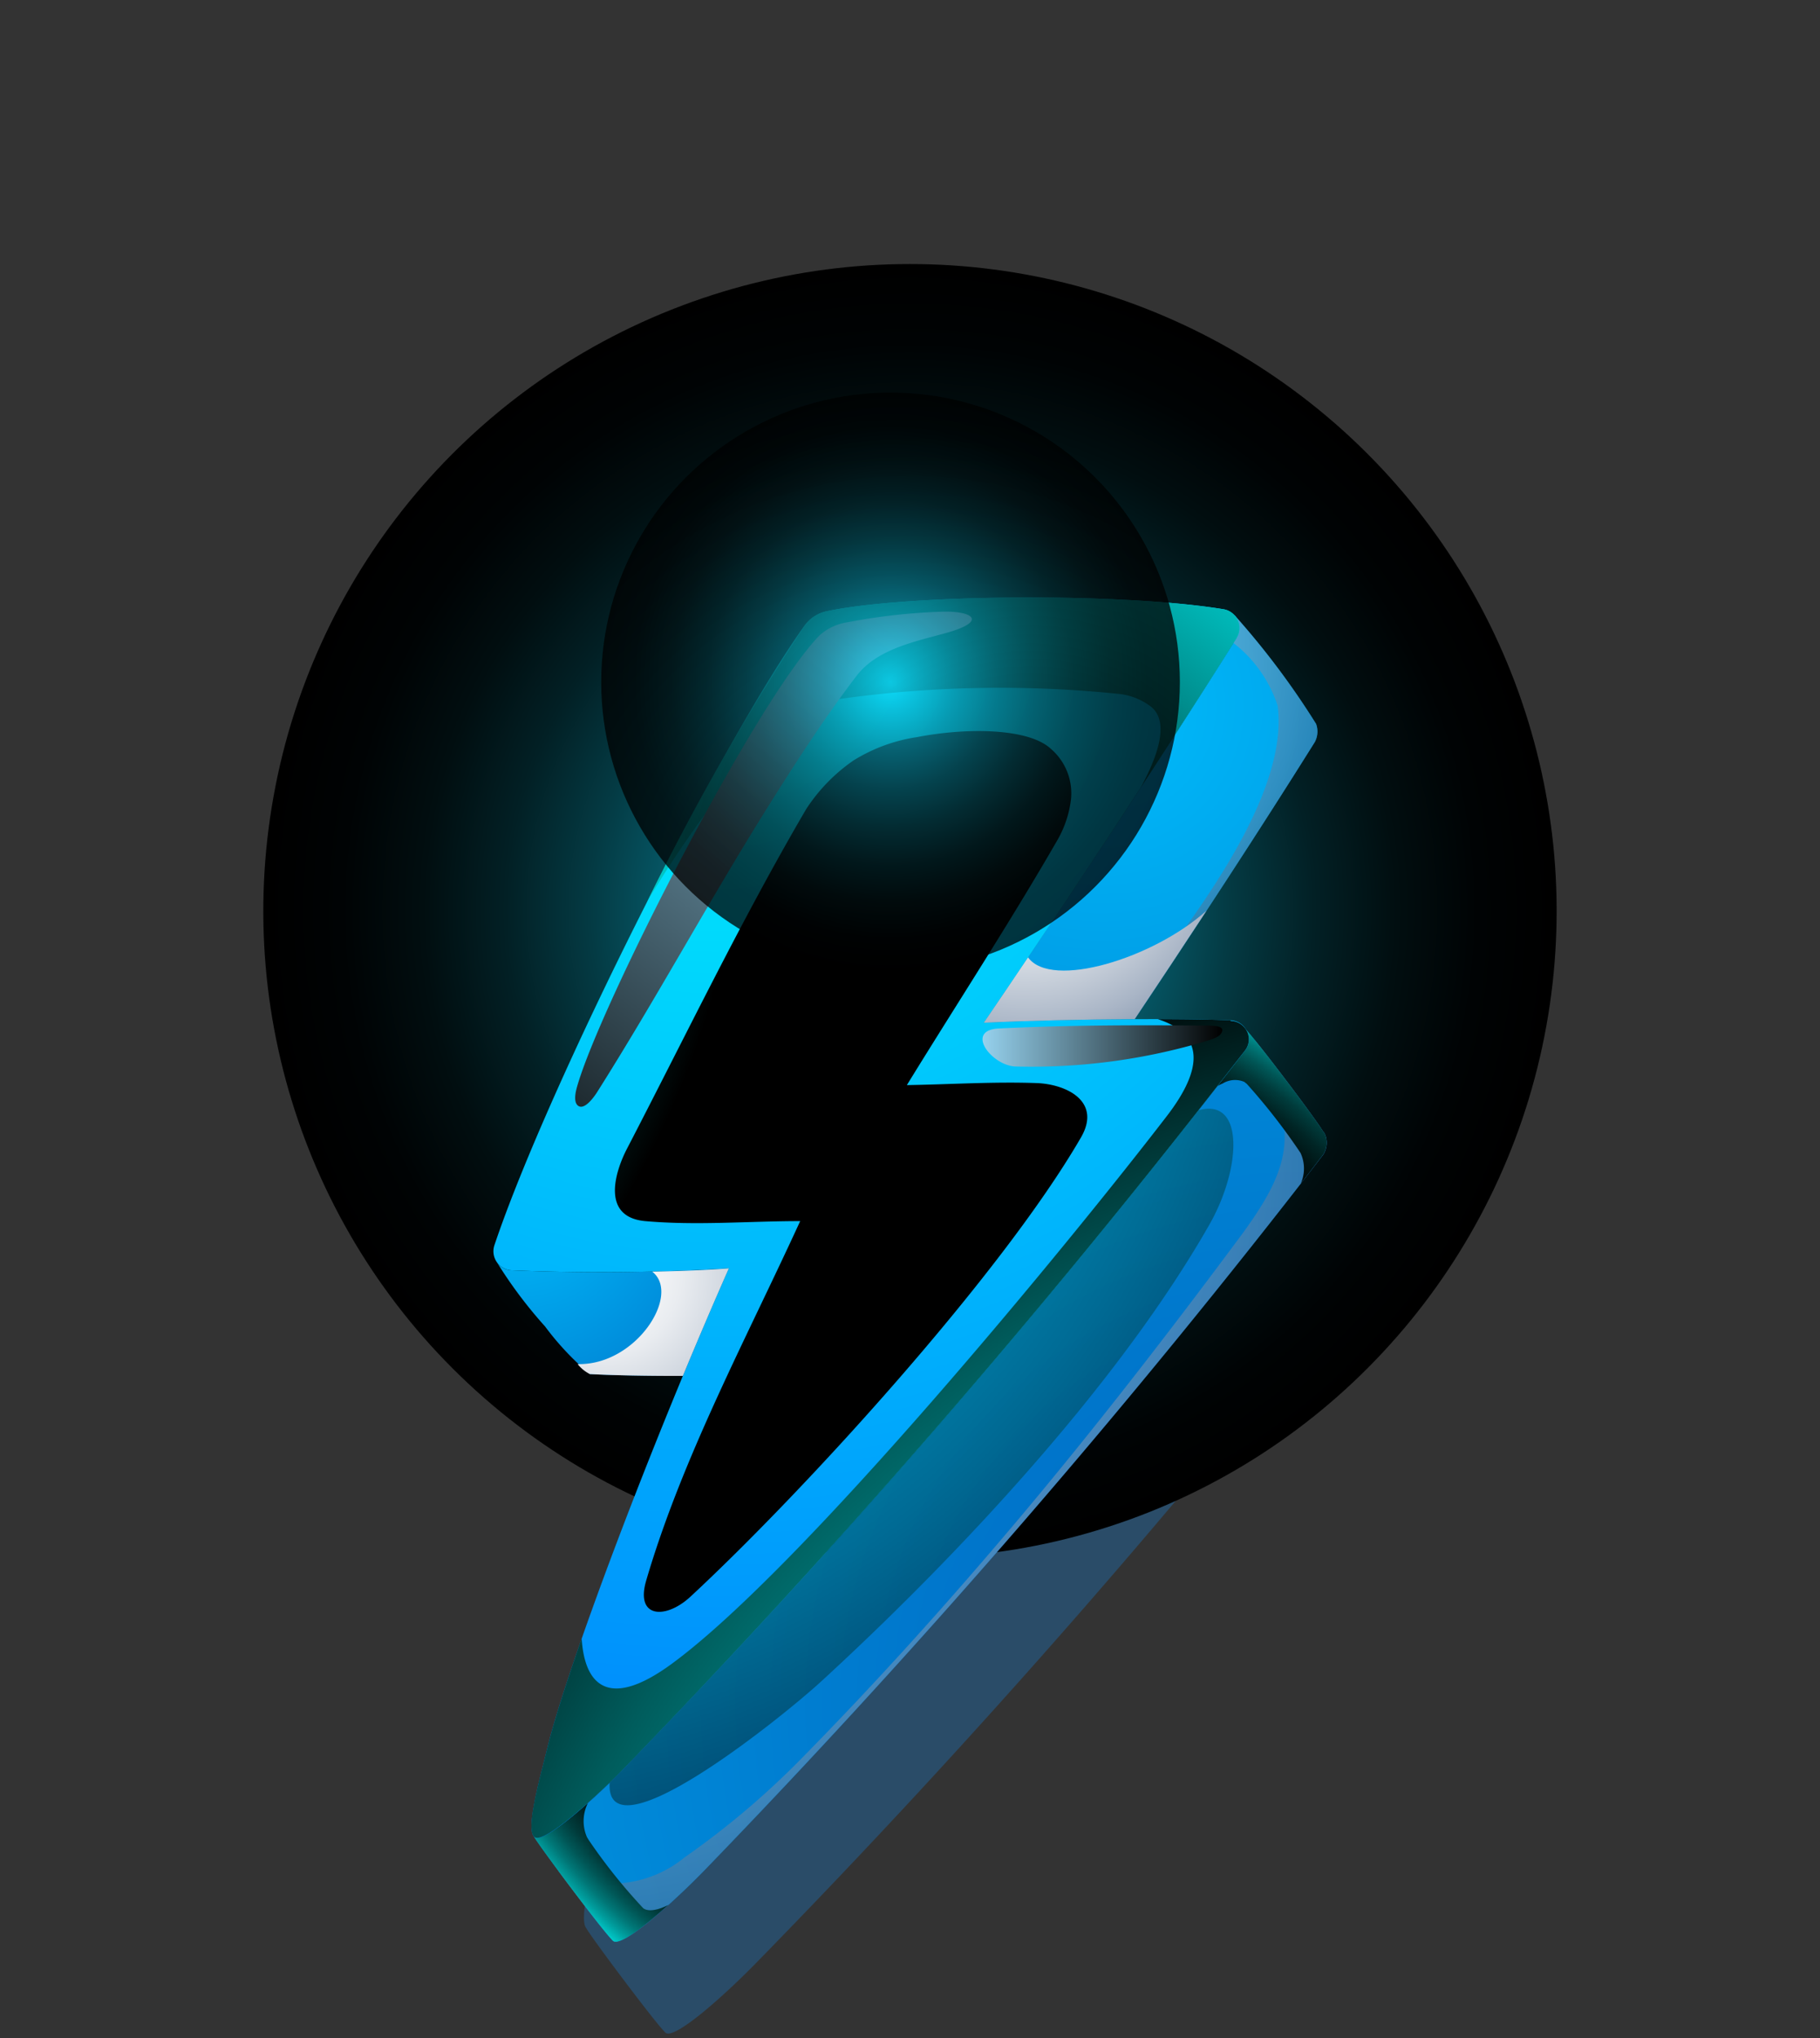 <svg xmlns="http://www.w3.org/2000/svg" xmlns:xlink="http://www.w3.org/1999/xlink" width="79.384" height="88.856" viewBox="0 0 79.384 88.856">
  <rect x="0" y="0" width="79.384" height="88.856" fill="#333333" stroke="none"/>
  <defs>
    <radialGradient id="radial-gradient" cx="0.5" cy="0.5" r="0.5" gradientTransform="matrix(0.633, 0.774, -0.774, 0.633, 0.571, -0.204)" gradientUnits="objectBoundingBox">
      <stop offset="0" stop-color="#10d9fc"/>
      <stop offset="0.1" stop-color="#0db1ce"/>
      <stop offset="0.231" stop-color="#098298"/>
      <stop offset="0.365" stop-color="#065a69"/>
      <stop offset="0.497" stop-color="#043a43"/>
      <stop offset="0.627" stop-color="#022025"/>
      <stop offset="0.755" stop-color="#010e10"/>
      <stop offset="0.881" stop-color="#000304"/>
      <stop offset="1"/>
    </radialGradient>
    <radialGradient id="radial-gradient-2" cx="-0.29" cy="-0.541" r="3.035" gradientTransform="translate(0.255) scale(0.491 1)" gradientUnits="objectBoundingBox">
      <stop offset="0" stop-color="#00bdfc"/>
      <stop offset="1" stop-color="#0061bd"/>
    </radialGradient>
    <radialGradient id="radial-gradient-3" cx="0.379" cy="0.222" r="2.077" gradientTransform="translate(-0.111) scale(1.222 1)" xlink:href="#radial-gradient-2"/>
    <radialGradient id="radial-gradient-4" cx="0.904" cy="0.734" r="1.745" gradientTransform="translate(-0.075) scale(1.15 1)" gradientUnits="objectBoundingBox">
      <stop offset="0" stop-color="#0061bd"/>
      <stop offset="1" stop-color="#00bdfc"/>
    </radialGradient>
    <radialGradient id="radial-gradient-5" cx="-0.138" cy="0.064" r="1.029" gradientTransform="translate(-0.356) scale(1.713 1)" gradientUnits="objectBoundingBox">
      <stop offset="0" stop-color="#fff"/>
      <stop offset="0.114" stop-color="#f9fafb"/>
      <stop offset="0.26" stop-color="#e9ecf0"/>
      <stop offset="0.424" stop-color="#ced5de"/>
      <stop offset="0.602" stop-color="#a9b5c6"/>
      <stop offset="0.79" stop-color="#7a8ca6"/>
      <stop offset="0.984" stop-color="#405b80"/>
      <stop offset="1" stop-color="#3c577d"/>
    </radialGradient>
    <radialGradient id="radial-gradient-6" cx="0.037" cy="0.098" r="0.983" gradientTransform="translate(-0.086) scale(1.173 1)" xlink:href="#radial-gradient-5"/>
    <radialGradient id="radial-gradient-7" cx="0.552" cy="0.526" r="0.626" gradientTransform="translate(-0.075) scale(1.15 1)" gradientUnits="objectBoundingBox">
      <stop offset="0.582"/>
      <stop offset="0.738" stop-color="#000101"/>
      <stop offset="0.794" stop-color="#000808"/>
      <stop offset="0.834" stop-color="#001414"/>
      <stop offset="0.866" stop-color="#002525"/>
      <stop offset="0.894" stop-color="#003b3b"/>
      <stop offset="0.918" stop-color="#005656"/>
      <stop offset="0.941" stop-color="#077"/>
      <stop offset="0.961" stop-color="#009c9c"/>
      <stop offset="0.98" stop-color="#00c7c7"/>
      <stop offset="0.997" stop-color="#00f5f5"/>
      <stop offset="1" stop-color="aqua"/>
    </radialGradient>
    <radialGradient id="radial-gradient-8" cx="0.376" cy="0.011" r="0.993" gradientTransform="translate(-0.321) scale(1.641 1)" gradientUnits="objectBoundingBox">
      <stop offset="0" stop-color="#00f9fc"/>
      <stop offset="1" stop-color="#0081fc"/>
    </radialGradient>
    <radialGradient id="radial-gradient-9" cx="-0.126" cy="-0.693" r="2.895" gradientTransform="translate(0.248) scale(0.503 1)" xlink:href="#radial-gradient-5"/>
    <radialGradient id="radial-gradient-10" cx="0.011" cy="0.05" r="2.897" gradientTransform="translate(0.145) scale(0.711 1)" xlink:href="#radial-gradient-5"/>
    <radialGradient id="radial-gradient-11" cx="0.782" cy="0.938" r="2.148" gradientTransform="translate(0.243) scale(0.513 1)" gradientUnits="objectBoundingBox">
      <stop offset="0"/>
      <stop offset="0.078" stop-color="#022"/>
      <stop offset="0.219" stop-color="#005c5c"/>
      <stop offset="0.361" stop-color="#008e8e"/>
      <stop offset="0.5" stop-color="#00b6b6"/>
      <stop offset="0.635" stop-color="#00d6d6"/>
      <stop offset="0.766" stop-color="#00ecec"/>
      <stop offset="0.89" stop-color="#00fafa"/>
      <stop offset="1" stop-color="aqua"/>
    </radialGradient>
    <radialGradient id="radial-gradient-12" cx="1.274" cy="1.481" r="1.604" gradientTransform="translate(-0.07) scale(1.141 1)" gradientUnits="objectBoundingBox">
      <stop offset="0" stop-color="aqua"/>
      <stop offset="0.11" stop-color="#00fafa"/>
      <stop offset="0.234" stop-color="#00ecec"/>
      <stop offset="0.365" stop-color="#00d6d6"/>
      <stop offset="0.5" stop-color="#00b6b6"/>
      <stop offset="0.639" stop-color="#008e8e"/>
      <stop offset="0.781" stop-color="#005c5c"/>
      <stop offset="0.922" stop-color="#022"/>
      <stop offset="1"/>
    </radialGradient>
    <linearGradient id="linear-gradient" x1="0.866" y1="-0.097" x2="-0.062" y2="1.322" gradientUnits="objectBoundingBox">
      <stop offset="0" stop-color="#a1e1ff"/>
      <stop offset="1"/>
    </linearGradient>
    <linearGradient id="linear-gradient-2" x1="0" y1="0.5" x2="1" y2="0.5" xlink:href="#linear-gradient"/>
    <radialGradient id="radial-gradient-13" cx="-0.158" cy="-0.324" r="1.379" gradientTransform="translate(-0.058) scale(1.116 1)" xlink:href="#radial-gradient-12"/>
    <radialGradient id="radial-gradient-14" cx="-0.643" cy="0.03" r="1.031" gradientTransform="translate(-0.432) scale(1.864 1)" xlink:href="#radial-gradient-12"/>
    <radialGradient id="radial-gradient-15" cx="0.5" r="0.5" gradientTransform="translate(0)" xlink:href="#radial-gradient"/>
  </defs>
  <g id="Group_1250" data-name="Group 1250" transform="translate(-222.6 -23.155)">
    <g id="Group_1247" data-name="Group 1247" transform="translate(246.515 53.411)">
      <path id="Path_2711" data-name="Path 2711" d="M267.543,47.946l0,0h0l0,0Z" transform="translate(-235.222 -47.182)" fill="#3a1d0d" fill-rule="evenodd" opacity="0.4" style="mix-blend-mode: multiply;isolation: isolate"/>
      <path id="Path_2712" data-name="Path 2712" d="M267.542,47.944l0,0,0,.005h0Z" transform="translate(-235.223 -47.183)" fill="#3a1d0d" fill-rule="evenodd" opacity="0.4" style="mix-blend-mode: multiply;isolation: isolate"/>
      <path id="Path_2713" data-name="Path 2713" d="M267.546,47.949l0,0h0Z" transform="translate(-235.222 -47.181)" fill="#3a1d0d" fill-rule="evenodd" opacity="0.4" style="mix-blend-mode: multiply;isolation: isolate"/>
      <path id="Path_2714" data-name="Path 2714" d="M278,70.765c-.081-.171-.059-.11-.1-.158-.384-.626-2.7-3.7-3.362-4.439v0h.006v0h.005l.005.01h0l.012.024h.008a.813.813,0,0,0-.718-.473c-1.2-.046-2.838-.059-4.566-.046.13,0,.263,0,.39,0,2.706-4.045,5.5-8.315,7.862-12.087a.973.973,0,0,0,.053-.782,34.584,34.584,0,0,0-3.559-4.741v0l.005.006h0v0l.006.006h0v0l0,0,0,0h0l0,0,0,0,0,0h0l0,0,.005.006h0l0,0,0,0,0,0h0v0l.005.008h0v0l0,0,0,0h0l0,0,0,0,0,0h0l0,0,.005.006h0v0l0,0,0,0h0l0,0,0,0,0,0h0v0l0,0,0,0h0l0,0v0l0,0h0l0,0,0,0v0h0l0,0v0l0,0h0l0,0v0l0,0h0l0,0v0l0,0h0v0l0,0v0h0l.005.011a.808.808,0,0,0-.622-.477c-4.5-.734-13.794-.652-17.283.084a1.6,1.6,0,0,0-1,.654c-3.585,4.986-11.166,20.009-13.512,26.989a.808.808,0,0,0,.1.731,19.652,19.652,0,0,0,2.112,2.815,12.1,12.1,0,0,0,1.951,2.071c1.045.056,2.526.083,4.058.08l.043-.1a151.471,151.471,0,0,0-5.965,16.373c-.289,1.195-.992,3.6-.522,3.849l-.021-.013h0a.233.233,0,0,1-.036-.034c.193.37,2.9,3.983,3.4,4.5a.348.348,0,0,0,.076.074c.458.248,2.678-1.767,3.974-3.1A367.646,367.646,0,0,0,277.912,71.62.968.968,0,0,0,278,70.765Zm-9.734-5.034-.621.009Zm-1.618.029-.613.014C266.237,65.767,266.441,65.764,266.647,65.76Zm-1.63.043-.516.016ZM251.089,78.642l-.2.473C250.954,78.956,251.021,78.8,251.089,78.642Z" transform="translate(-241.713 -47.335)" fill="#1d71b8" fill-rule="evenodd" opacity="0.4" style="mix-blend-mode: multiply;isolation: isolate"/>
    </g>
    <g id="Group_1249" data-name="Group 1249" transform="translate(222.601 23.155)">
      <circle id="Ellipse_407" data-name="Ellipse 407" cx="28.209" cy="28.209" r="28.209" transform="matrix(0.633, -0.774, 0.774, 0.633, 0, 43.694)" fill="url(#radial-gradient)" style="mix-blend-mode: screen;isolation: isolate"/>
      <g id="Group_1248" data-name="Group 1248" transform="translate(21.518 26.048)">
        <path id="Path_2715" data-name="Path 2715" d="M250.04,67.4a94.2,94.2,0,0,1-9.483.084.8.8,0,0,1-.642-.362,19.544,19.544,0,0,0,2.111,2.815,12.1,12.1,0,0,0,1.951,2.071c1.045.056,2.526.083,4.058.08.664-1.6,1.34-3.184,2.006-4.689Z" transform="translate(-239.768 -38.155)" fill-rule="evenodd" fill="url(#radial-gradient-2)"/>
        <path id="Path_2716" data-name="Path 2716" d="M267.916,45.59c-3.307,5.274-7.445,11.52-11.022,16.77,1.872-.09,4.328-.146,6.582-.158,2.705-4.045,5.5-8.315,7.86-12.087a.973.973,0,0,0,.053-.782,34.6,34.6,0,0,0-3.571-4.755l0,0h0v0l0,0,0,0v0l.005.006h0l0,0,0,.006h0v0l0,0,0,0h0l0,0,0,0,0,0h0l0,0,.005.006h0l0,0,0,0,0,0h0v0l.005.008h0v0l0,0,0,0h0l0,0,0,0,0,0h0l0,0,.005.006h0v0l0,0,0,0h0l0,0,0,0,0,0h0v0l0,0,0,0h0l0,0,0,0v0h0l0,0,0,0v0h0l0,0,0,0v0h0l0,0,0,0v0h0l0,0v.005l0,0h0v0l0,0v0h0l.005.011a.81.81,0,0,1-.053.782Z" transform="translate(-235.502 -43.82)" fill-rule="evenodd" fill="url(#radial-gradient-3)"/>
        <path id="Path_2717" data-name="Path 2717" d="M272.223,59.95A367.608,367.608,0,0,1,245.24,91.144c-1.3,1.334-3.512,3.342-3.974,3.1l-.021-.013h0a.233.233,0,0,1-.036-.034c.193.37,2.9,3.983,3.4,4.5a.347.347,0,0,0,.076.074c.458.248,2.678-1.767,3.974-3.1a367.415,367.415,0,0,0,26.984-31.194.967.967,0,0,0,.086-.855c-.081-.171-.059-.11-.1-.158-.384-.626-2.7-3.7-3.362-4.44v0h.006v0h.005l0,.01h0l.013.024h.007a.8.8,0,0,1-.086.855Z" transform="translate(-239.443 -40.191)" fill-rule="evenodd" fill="url(#radial-gradient-4)"/>
        <path id="Path_2718" data-name="Path 2718" d="M267.067,44.714Zm-.138,1.089a5.691,5.691,0,0,1,1.928,2.733c.463,3.514-2.9,8.13-4.751,10.7-1.44,2-2.51,2.709-3.816,2.993.78-.014,1.568-.023,2.332-.026,2.705-4.045,5.5-8.315,7.86-12.087a.973.973,0,0,0,.053-.782,34.635,34.635,0,0,0-3.567-4.751v0l0,0,0,0v0l.005.006h0l0,0,0,.006h0v0l0,0,0,0h0l0,0,0,0,0,0h0l0,0,.005.006h0l0,0,0,0,0,0h0v0l.005.008h0v0l0,0,0,0h0l0,0,0,0,0,0h0l0,0,.005.006h0v0l0,0,0,0h0l0,0,0,0,0,0v0l0,0,0,0,0,0,0,0v0l0,0,0,0v.005l0,0,0,0v0l0,0,0,0v0l0,0v.005l0,0v0l0,0v0h0l.005.011a.81.81,0,0,1-.053.782l-.134.213Z" transform="translate(-234.649 -43.82)" fill-rule="evenodd" opacity="0.5" fill="url(#radial-gradient-5)" style="mix-blend-mode: multiply;isolation: isolate"/>
        <path id="Path_2719" data-name="Path 2719" d="M275.42,63.372c-.329-.534-2.071-2.863-2.982-3.987,1.844,3.858,1.846,5.249-.678,8.641-3.108,4.182-6.3,8.307-9.657,12.292-3.071,3.644-6.265,7.19-9.614,10.579a36.22,36.22,0,0,1-4.917,4.127,5.037,5.037,0,0,1-5.517.576c.88,1.187,2.03,2.686,2.341,3a.347.347,0,0,0,.076.074c.458.248,2.678-1.767,3.974-3.1A367.421,367.421,0,0,0,275.43,64.384a.968.968,0,0,0,.086-.855c-.081-.171-.059-.11-.1-.158Z" transform="translate(-239.231 -40.1)" fill-rule="evenodd" opacity="0.5" fill="url(#radial-gradient-6)" style="mix-blend-mode: multiply;isolation: isolate"/>
        <path id="Path_2720" data-name="Path 2720" d="M247.086,97.182c-.39.205-.866.333-1.106.15a24.239,24.239,0,0,1-2.376-2.971c-.026-.043-.053-.085-.078-.128a1.741,1.741,0,0,1,.049-1.5c-1.021.91-2.018,1.66-2.31,1.508a.184.184,0,0,1-.058-.046c.193.37,2.9,3.983,3.4,4.5a.347.347,0,0,0,.076.074c.3.164,1.349-.643,2.4-1.588Zm24.162-35.8a1.037,1.037,0,0,1,.948-.075c.036.028.073.058.109.086a26.886,26.886,0,0,1,2.345,3.012,1.614,1.614,0,0,1,.011,1.335q.492-.633.981-1.268a.967.967,0,0,0,.086-.855c-.081-.171-.059-.11-.1-.158-.384-.626-2.7-3.7-3.362-4.44a.662.662,0,0,1,.039.073.8.8,0,0,1-.086.855q-.552.717-1.11,1.433l-.088.113c.071-.04.146-.078.223-.111Z" transform="translate(-239.443 -40.191)" fill-rule="evenodd" fill="url(#radial-gradient-7)" style="mix-blend-mode: screen;isolation: isolate"/>
        <path id="Path_2721" data-name="Path 2721" d="M254.36,44.567c3.489-.736,12.787-.818,17.283-.084a.83.83,0,0,1,.569,1.259c-3.307,5.274-7.445,11.52-11.022,16.77,3.188-.153,8.073-.21,10.756-.108a.813.813,0,0,1,.718.473.8.8,0,0,1-.086.855,367.608,367.608,0,0,1-26.984,31.194c-1.3,1.334-3.512,3.342-3.974,3.1s.233-2.654.522-3.849c.871-3.595,4.543-13.306,7.928-20.959a94.2,94.2,0,0,1-9.483.084.83.83,0,0,1-.743-1.092c2.346-6.98,9.928-22,13.512-26.989a1.6,1.6,0,0,1,1-.654Z" transform="translate(-239.798 -43.972)" fill-rule="evenodd" fill="url(#radial-gradient-8)"/>
        <path id="Path_2722" data-name="Path 2722" d="M266.611,54.88c-2.315,2.087-6.772,3.449-7.787,2.041-.656.975-1.3,1.928-1.931,2.85,1.872-.09,4.328-.146,6.582-.158,1.042-1.558,2.1-3.151,3.136-4.734Z" transform="translate(-235.502 -41.232)" fill-rule="evenodd" fill="url(#radial-gradient-9)" style="mix-blend-mode: multiply;isolation: isolate"/>
        <path id="Path_2723" data-name="Path 2723" d="M245.99,67.489c1.268.984-.691,4.092-3.255,4.03a1.64,1.64,0,0,0,.533.435c1.045.056,2.526.083,4.058.08.664-1.6,1.34-3.184,2.006-4.689-.867.07-2.061.118-3.342.143Z" transform="translate(-239.06 -38.099)" fill-rule="evenodd" fill="url(#radial-gradient-10)" style="mix-blend-mode: multiply;isolation: isolate"/>
        <path id="Path_2724" data-name="Path 2724" d="M253.316,48.43a50.4,50.4,0,0,1,12.335-.263,2.82,2.82,0,0,1,1.493.571c.821.683.26,2.193-.453,3.514,1.463-2.24,2.882-4.448,4.174-6.509a.83.83,0,0,0-.569-1.259c-4.5-.734-13.794-.652-17.283.084a1.6,1.6,0,0,0-1,.654A107.841,107.841,0,0,0,245.16,57.23c1.766-2.993,5.5-8.362,8.156-8.8Z" transform="translate(-238.45 -43.972)" fill-rule="evenodd" fill="url(#radial-gradient-11)" style="mix-blend-mode: screen;isolation: isolate"/>
        <path id="Path_2725" data-name="Path 2725" d="M241.264,94.323l.021.013-.021-.013Zm30.347-35.61c-.868-.034-1.97-.05-3.168-.051,2.011.649,2.015,2.125.394,4.229-4.348,5.652-15.924,19.731-21.6,23.882-2.872,2.1-3.805.771-3.92-1.109-.709,2.028-1.243,3.715-1.512,4.822-.275,1.14-.928,3.385-.579,3.8a.233.233,0,0,0,.036.034l.021.013c.292.153,1.289-.6,2.31-1.508.591-.526,1.189-1.1,1.664-1.593a367.81,367.81,0,0,0,25.786-29.649q.6-.771,1.2-1.545a.8.8,0,0,0,.086-.855h-.007l-.013-.025h0l0-.01h0v0h0v0h0l-.005-.009a.81.81,0,0,0-.679-.4Z" transform="translate(-239.464 -40.281)" fill-rule="evenodd" fill="url(#radial-gradient-12)" style="mix-blend-mode: screen;isolation: isolate"/>
        <path id="Path_2726" data-name="Path 2726" d="M254.539,44.927a2.345,2.345,0,0,0-1.229.571c-2.8,2.88-9.59,16.169-10.581,19.689-.068.239-.154.654.039.812.274.224.694-.358.837-.583,2.5-3.949,4.734-8.067,7.2-12.038,1.236-1.988,2.7-4.267,4.127-6.124.9-1.171,2.59-1.493,3.9-1.859,1.874-.524,1.115-.983-.238-.925a26.119,26.119,0,0,0-4.059.458Z" transform="translate(-239.081 -43.849)" fill-rule="evenodd" fill="url(#linear-gradient)" style="mix-blend-mode: screen;isolation: isolate"/>
        <path id="Path_2727" data-name="Path 2727" d="M266.738,58.892c-3.058-.028-6.119-.028-9.176.123-1.49.073-.338,1.592.7,1.658a26.517,26.517,0,0,0,8.385-1.121c.253-.08.624-.185.659-.448.026-.2-.368-.209-.571-.211Z" transform="translate(-235.513 -40.227)" fill-rule="evenodd" fill="url(#linear-gradient-2)" style="mix-blend-mode: screen;isolation: isolate"/>
        <path id="Path_2728" data-name="Path 2728" d="M243.852,91.171c-.19,3.341,7.48-2.819,9.219-4.413,5.9-5.412,12.942-12.908,16.945-19.93,1.378-2.416,1.55-5.541-.474-4.978a367.494,367.494,0,0,1-24.775,28.4l-.19.2c-.219.225-.465.47-.724.721Z" transform="translate(-238.78 -39.497)" fill-rule="evenodd" opacity="0.5" fill="url(#radial-gradient-13)" style="mix-blend-mode: screen;isolation: isolate"/>
        <path id="Path_2729" data-name="Path 2729" d="M254.485,49.878a7.628,7.628,0,0,0-2.107,2.151c-2.818,4.814-5.24,9.846-7.814,14.8-.536,1.03-1.134,2.987.791,3.161,2.245.2,4.507,0,6.761,0-2.332,5.09-5.144,10.305-6.717,15.672-.485,1.657.867,1.689,1.932.7,4.926-4.57,13.545-14,17.032-20.018.912-1.573-.632-2.324-1.932-2.371-1.886-.068-3.775.059-5.662.088,2.195-3.57,4.492-7.08,6.584-10.711a4.692,4.692,0,0,0,.571-1.712,2.556,2.556,0,0,0-.877-2.24c-.971-.9-3.652-.932-5.843-.506a7.248,7.248,0,0,0-2.718.989Z" transform="translate(-238.733 -42.804)" fill-rule="evenodd" fill="url(#radial-gradient-14)" style="mix-blend-mode: screen;isolation: isolate"/>
      </g>
      <circle id="Ellipse_408" data-name="Ellipse 408" cx="12.62" cy="12.62" r="12.62" transform="translate(26.222 17.115)" opacity="0.75" fill="url(#radial-gradient-15)" style="mix-blend-mode: screen;isolation: isolate"/>
    </g>
  </g>
</svg>

